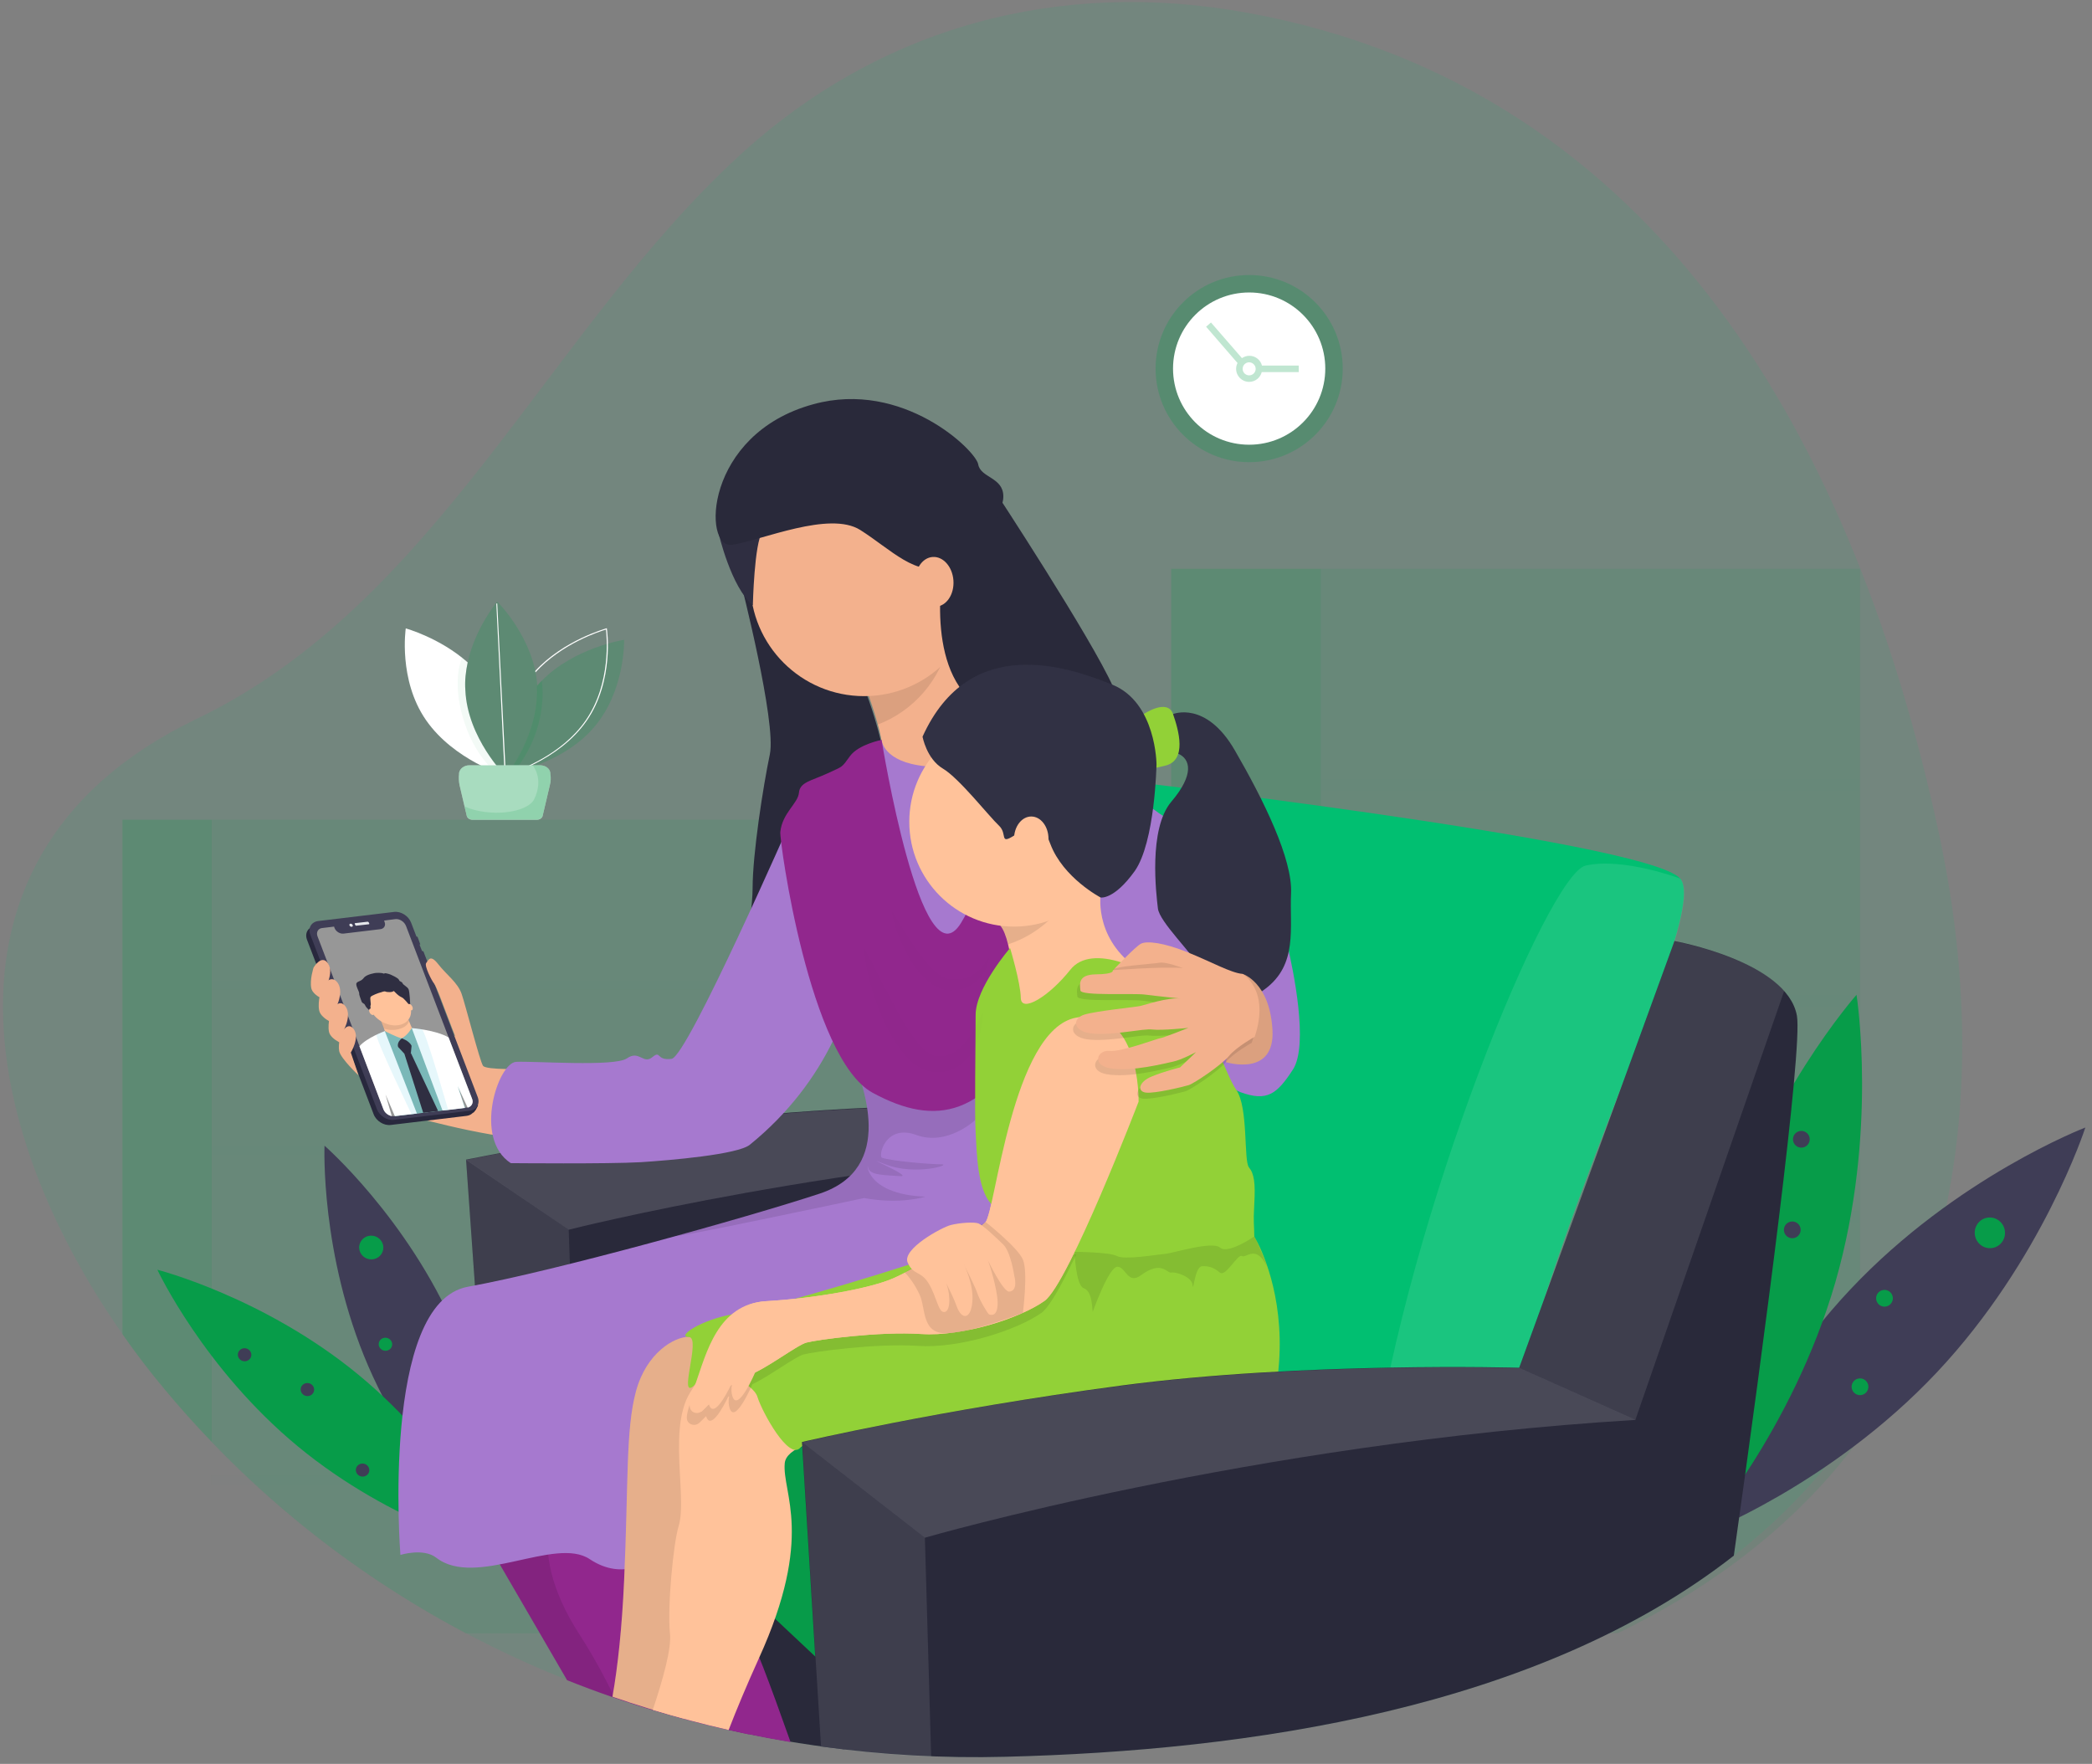 <svg width="306" height="258" viewBox="0 0 306 258" fill="none" xmlns="http://www.w3.org/2000/svg">
<rect x="0" y="0" width="306" height="258" fill="#808080" stroke="none"/>
<path opacity="0.1" d="M108.146 22.759C80.19 48.433 64.016 88.204 28.739 105.162C-14.982 126.171 -1.191 172.957 24.142 203.262C54.55 239.764 100.041 258.152 147.134 256.96C196.575 255.734 259.739 244.361 280 192.4C288.683 170.096 288.614 145.137 283.575 121.744C271.555 65.901 243.191 12.952 182.546 1.886C155.033 -3.154 128.78 3.793 108.146 22.759Z" fill="#01BF71"/>
<path opacity="0.2" d="M193.204 83.199H171.31V238.879H193.204V83.199Z" fill="#079B49"/>
<g opacity="0.1">
<path opacity="0.1" d="M272.066 113.98H193.204V115.683H272.066V113.98Z" fill="#079B49"/>
</g>
<g opacity="0.1">
<path opacity="0.1" d="M272.066 145.546H193.204V147.248H272.066V145.546Z" fill="#079B49"/>
</g>
<g opacity="0.1">
<path opacity="0.1" d="M272.066 177.145H193.204V178.847H272.066V177.145Z" fill="#079B49"/>
</g>
<g opacity="0.1">
<path opacity="0.1" d="M272.066 208.71H193.204V210.412H272.066V208.71Z" fill="#079B49"/>
</g>
<path opacity="0.1" d="M272.066 83.199H193.204V238.879H236.653C250.648 232.069 262.94 222.807 272.066 210.379V83.199Z" fill="#079B49"/>
<path opacity="0.2" d="M17.911 195.157C19.886 197.984 21.963 200.708 24.142 203.296C26.322 205.917 28.603 208.471 30.953 210.889V119.905H17.911V195.157Z" fill="#079B49"/>
<g opacity="0.1">
<path opacity="0.1" d="M130.449 143.435H30.919V144.763H130.449V143.435Z" fill="#079B49"/>
</g>
<g opacity="0.1">
<path opacity="0.1" d="M130.449 167.576H30.919V168.904H130.449V167.576Z" fill="#079B49"/>
</g>
<g opacity="0.1">
<path opacity="0.1" d="M130.449 191.685H30.919V193.013H130.449V191.685Z" fill="#079B49"/>
</g>
<g opacity="0.1">
<path opacity="0.1" d="M130.449 215.826H30.919V217.154H130.449V215.826Z" fill="#079B49"/>
</g>
<path opacity="0.1" d="M30.919 210.889C41.883 222.33 54.482 231.66 68.136 238.913H130.449V119.905H30.919V210.889Z" fill="#079B49"/>
<path d="M66.638 194.511C73.686 210.856 73.039 226.757 73.039 226.757C73.039 226.757 60.951 216.168 53.868 199.823C46.82 183.479 47.467 167.577 47.467 167.577C47.467 167.577 59.589 178.167 66.638 194.511Z" fill="#3F3D56"/>
<path d="M56.049 182.766C56.208 181.82 55.554 180.923 54.59 180.761C53.626 180.599 52.715 181.235 52.557 182.181C52.398 183.127 53.052 184.025 54.016 184.186C54.98 184.348 55.891 183.712 56.049 182.766Z" fill="#079C49"/>
<path d="M57.353 196.786C57.44 196.267 57.074 195.773 56.536 195.683C55.998 195.593 55.492 195.941 55.405 196.46C55.318 196.979 55.683 197.473 56.221 197.564C56.759 197.654 57.266 197.306 57.353 196.786Z" fill="#079C49"/>
<path d="M52.472 201.117C66.297 212.524 73.073 226.995 73.073 226.995C73.073 226.995 57.444 223.011 43.619 211.604C29.795 200.197 23.019 185.726 23.019 185.726C23.019 185.726 38.648 189.71 52.472 201.117Z" fill="#079C49"/>
<path d="M36.752 198.321C36.839 197.802 36.473 197.308 35.935 197.218C35.398 197.128 34.891 197.476 34.804 197.995C34.717 198.515 35.083 199.009 35.62 199.099C36.158 199.189 36.665 198.841 36.752 198.321Z" fill="#3F3D56"/>
<path d="M45.939 203.413C46.026 202.894 45.661 202.4 45.123 202.31C44.585 202.22 44.078 202.568 43.991 203.087C43.904 203.606 44.27 204.1 44.808 204.19C45.346 204.281 45.852 203.933 45.939 203.413Z" fill="#3F3D56"/>
<path d="M54.008 215.191C54.095 214.671 53.729 214.177 53.191 214.087C52.653 213.997 52.147 214.345 52.06 214.864C51.973 215.384 52.338 215.878 52.876 215.968C53.414 216.058 53.921 215.71 54.008 215.191Z" fill="#3F3D56"/>
<path d="M65.628 203.441C65.715 202.921 65.349 202.427 64.811 202.337C64.273 202.247 63.767 202.595 63.68 203.114C63.593 203.634 63.959 204.128 64.496 204.218C65.034 204.308 65.541 203.96 65.628 203.441Z" fill="#079C49"/>
<path d="M283.269 200.776C267.775 217.223 248.911 224.442 248.911 224.442C248.911 224.442 255.177 205.033 270.67 188.586C286.163 172.14 305.027 164.921 305.027 164.921C305.027 164.921 298.762 184.33 283.269 200.776Z" fill="#3F3D56"/>
<path d="M291.599 182.507C292.785 182.215 293.507 181.001 293.21 179.796C292.914 178.59 291.711 177.85 290.524 178.143C289.337 178.435 288.615 179.649 288.912 180.854C289.209 182.059 290.412 182.799 291.599 182.507Z" fill="#079C49"/>
<path d="M275.94 191.088C276.597 190.926 276.999 190.262 276.837 189.605C276.675 188.947 276.011 188.546 275.354 188.708C274.696 188.87 274.295 189.534 274.457 190.191C274.618 190.849 275.283 191.25 275.94 191.088Z" fill="#079C49"/>
<path d="M268.457 187.564C262.123 209.391 248.673 224.578 248.673 224.578C248.673 224.578 245.438 204.351 251.772 182.525C258.105 160.698 271.555 145.512 271.555 145.512C271.555 145.512 274.756 165.738 268.457 187.564Z" fill="#079C49"/>
<path d="M263.778 167.832C264.436 167.671 264.837 167.006 264.675 166.349C264.514 165.692 263.849 165.29 263.192 165.452C262.535 165.614 262.133 166.278 262.295 166.935C262.457 167.593 263.121 167.994 263.778 167.832Z" fill="#3F3D56"/>
<path d="M262.453 181.081C263.11 180.92 263.512 180.255 263.35 179.598C263.188 178.941 262.524 178.539 261.867 178.701C261.209 178.863 260.808 179.527 260.969 180.184C261.131 180.842 261.796 181.243 262.453 181.081Z" fill="#3F3D56"/>
<path d="M252.82 196.438C253.477 196.276 253.879 195.612 253.717 194.954C253.555 194.297 252.891 193.895 252.233 194.057C251.576 194.219 251.174 194.884 251.336 195.541C251.498 196.198 252.162 196.6 252.82 196.438Z" fill="#3F3D56"/>
<path d="M272.359 204.031C273.016 203.869 273.418 203.205 273.256 202.547C273.094 201.89 272.43 201.488 271.772 201.65C271.115 201.812 270.713 202.476 270.875 203.134C271.037 203.791 271.701 204.193 272.359 204.031Z" fill="#079C49"/>
<path opacity="0.25" d="M182.716 67.603C190.276 67.603 196.405 61.475 196.405 53.915C196.405 46.355 190.276 40.227 182.716 40.227C175.157 40.227 169.028 46.355 169.028 53.915C169.028 61.475 175.157 67.603 182.716 67.603Z" fill="#079C49"/>
<path d="M182.717 65.049C188.866 65.049 193.851 60.064 193.851 53.915C193.851 47.765 188.866 42.78 182.717 42.78C176.567 42.78 171.582 47.765 171.582 53.915C171.582 60.064 176.567 65.049 182.717 65.049Z" fill="white"/>
<path opacity="0.25" d="M190.003 53.472H184.589C184.385 52.655 183.636 52.042 182.751 52.042C182.342 52.042 181.968 52.178 181.661 52.383L177.132 47.173L176.417 47.786L181.014 53.098C180.878 53.37 180.81 53.642 180.81 53.949C180.81 55.005 181.661 55.856 182.717 55.856C183.602 55.856 184.351 55.243 184.555 54.426H189.969V53.472H190.003ZM182.717 54.902C182.172 54.902 181.763 54.46 181.763 53.949C181.763 53.404 182.206 52.995 182.717 52.995C183.227 52.995 183.67 53.438 183.67 53.949C183.67 54.46 183.261 54.902 182.717 54.902Z" fill="#079C49"/>
<path opacity="0.2" d="M91.29 93.585C91.29 93.585 84.003 94.709 79.236 99.578C78.998 99.782 78.828 99.987 78.623 100.225C78.589 100.259 78.589 100.293 78.555 100.327C78.555 100.395 78.555 100.463 78.555 100.531C78.862 107.58 73.89 113.505 73.89 113.505C73.89 113.505 74.776 113.232 75.014 113.13C77.125 112.415 82.914 110.917 86.728 106.558C91.495 101.178 91.29 93.585 91.29 93.585Z" fill="#079B49"/>
<path d="M88.771 91.984V91.882L88.668 91.916C88.6 91.95 82.471 93.618 78.283 98.147L78.317 98.352C82.199 94.095 87.817 92.325 88.635 92.086C88.737 92.972 89.452 99.918 85.672 105.366C82.199 110.405 76.002 112.653 74.367 113.164L73.925 113.47L73.993 113.436C74.061 113.402 81.756 111.291 85.808 105.434C89.86 99.611 88.805 92.086 88.771 91.984Z" fill="white"/>
<path d="M68.408 96.887C64.322 93.278 59.351 91.916 59.351 91.916C59.351 91.916 58.227 99.441 62.313 105.332C66.399 111.223 73.924 113.47 73.924 113.47C73.924 113.47 68.374 107.954 68.068 100.939C67.966 99.543 68.136 98.181 68.408 96.887Z" fill="white"/>
<path opacity="0.2" d="M78.59 100.531C78.59 100.463 78.59 100.394 78.59 100.326C78.181 93.38 72.733 88 72.733 88C72.733 88 69.532 91.78 68.408 96.887C68.136 98.181 67.966 99.543 68.068 100.939C68.374 107.988 73.924 113.47 73.924 113.47C73.891 113.504 78.896 107.579 78.59 100.531Z" fill="#079B49"/>
<path d="M73.822 113.504H73.993L72.733 88.272H72.596L73.822 113.504Z" fill="white"/>
<path opacity="0.15" d="M78.556 100.326L79.237 99.577C79.237 99.577 80.531 106.387 75.014 113.129L73.959 113.504C73.993 113.504 78.964 107.477 78.556 100.326Z" fill="#079C49"/>
<path opacity="0.05" d="M68.408 96.887C68.408 96.887 65.923 105.093 73.993 113.504L72.597 113.027C72.597 113.027 69.294 110.61 67.659 104.787C66.093 99.237 67.591 96.206 67.591 96.206L68.408 96.887Z" fill="#079C49"/>
<path d="M69.123 119.905H78.521C78.93 119.905 79.305 119.667 79.373 119.327L80.428 114.832C80.564 114.287 80.599 113.742 80.496 113.197V113.061C80.428 112.414 79.781 111.938 78.998 111.938H68.647C67.898 111.938 67.251 112.414 67.148 113.061V113.197C67.08 113.742 67.114 114.287 67.217 114.832L68.272 119.327C68.34 119.667 68.715 119.905 69.123 119.905Z" fill="white"/>
<path opacity="0.35" d="M69.123 119.905H78.521C78.93 119.905 79.305 119.667 79.373 119.327L80.428 114.832C80.564 114.287 80.599 113.742 80.496 113.197V113.061C80.428 112.414 79.781 111.938 78.998 111.938H68.647C67.898 111.938 67.251 112.414 67.148 113.061V113.197C67.08 113.742 67.114 114.287 67.217 114.832L68.272 119.327C68.34 119.667 68.715 119.905 69.123 119.905Z" fill="#079C49"/>
<path opacity="0.15" d="M80.496 113.197V113.061C80.428 112.414 79.781 111.938 78.998 111.938H77.908C77.908 111.938 79.611 113.844 78.147 116.875C77.159 118.918 71.643 119.599 67.965 117.964L68.272 119.292C68.34 119.633 68.715 119.871 69.123 119.871H78.521C78.93 119.871 79.304 119.633 79.372 119.292L80.428 114.798C80.53 114.287 80.564 113.742 80.496 113.197Z" fill="#079C49"/>
<path d="M85.025 234.248L105.864 252.839C111.687 254.167 117.578 255.189 123.537 255.87L129.087 235.439L78.828 195.191L85.025 234.248Z" fill="#29293A"/>
<path d="M175.396 116.126L155.953 161.652C155.953 161.652 129.359 160.971 107.124 163.559C84.889 166.147 68.17 169.62 68.17 169.62L71.03 210.072L84.548 220.287L178.086 207.28C178.086 207.28 191.127 129.78 189.935 123.924C188.744 118.101 175.396 116.126 175.396 116.126Z" fill="#29293A"/>
<path opacity="0.15" d="M83.186 179.869L68.17 169.653C68.17 169.653 84.855 166.18 107.124 163.626C129.393 161.039 155.953 161.72 155.953 161.72L170.186 167.27C123.094 169.722 83.186 179.869 83.186 179.869Z" fill="white"/>
<path d="M188.369 121.301L170.186 167.236L155.953 161.686L175.396 116.16C175.396 116.126 184.589 117.488 188.369 121.301Z" fill="#5D4837"/>
<path opacity="0.1" d="M83.186 179.868L85.025 234.247L71.779 220.287L68.17 169.619L83.186 179.868Z" fill="white"/>
<path d="M158.541 113.504C158.541 113.504 240.705 122.868 245.745 128.486C250.784 134.139 220.581 188.654 218.061 225.258L140.187 178.439L158.541 113.504Z" fill="#01BF71"/>
<path opacity="0.1" d="M231.92 126.614C237.368 125.354 245.779 128.52 245.779 128.52C250.818 134.173 220.615 188.688 218.095 225.293L200.661 214.805C206.109 176.804 226.472 127.873 231.92 126.614Z" fill="white"/>
<path d="M117.339 210.958L85.025 185.045L82.437 207.689L120.029 243.033L117.339 210.958Z" fill="#079B49"/>
<path d="M108.35 85.174C108.35 85.174 113.594 105.638 112.606 110.337C111.619 115.036 110.086 124.911 110.086 129.916C110.086 134.922 107.396 146.159 109.235 148.814C111.074 151.504 109.746 151.811 111.074 151.504C112.402 151.164 113.764 150.653 113.764 146.329C113.764 141.97 115.262 134.956 115.603 130.087C115.943 125.217 124.796 116.194 127.146 114.866C129.495 113.538 129.495 111.359 129.495 111.359C129.495 111.359 124.626 82.824 108.35 85.174Z" fill="#29293A"/>
<path d="M54.039 154.297L60.815 163.456C60.815 163.456 74.674 167.338 80.564 166.589C89.077 165.465 77.704 157.327 77.704 157.327L70.588 156.714L68.544 153.241L60.679 146.533L54.039 154.297Z" fill="#F3B18D"/>
<path d="M46.616 142.413L47.876 145.716C47.91 145.784 47.978 145.818 48.046 145.818H48.114L54.652 162.98C55.026 163.967 56.15 164.682 57.172 164.546L68.238 163.218C69.26 163.082 69.77 162.197 69.396 161.209L63.062 144.626H63.131C63.165 144.626 63.199 144.592 63.199 144.524L62.484 142.651C62.45 142.617 62.416 142.583 62.382 142.583H62.313L62.041 141.868H62.109C62.143 141.868 62.177 141.834 62.177 141.766L61.462 139.927C61.428 139.893 61.394 139.859 61.326 139.859H61.258L60.883 138.906H60.951C60.985 138.906 61.019 138.872 60.985 138.838L60.611 137.816C60.611 137.782 60.543 137.748 60.509 137.748H60.441L59.657 135.705C59.283 134.718 58.159 134.003 57.138 134.139L46.071 135.467C45.05 135.603 44.539 136.488 44.913 137.476L46.752 142.277H46.684C46.65 142.311 46.616 142.345 46.616 142.413Z" fill="#28283D"/>
<path d="M53.29 135.569L51.485 135.774C51.417 135.774 51.383 135.842 51.417 135.91L51.485 136.046C51.519 136.114 51.587 136.182 51.656 136.148L53.46 135.944C53.528 135.944 53.562 135.876 53.528 135.808L53.46 135.671C53.426 135.603 53.358 135.569 53.29 135.569Z" fill="#28283D"/>
<path d="M51.105 136.233C51.169 136.14 51.12 135.996 50.996 135.911C50.872 135.826 50.719 135.832 50.656 135.925C50.592 136.018 50.641 136.163 50.765 136.248C50.889 136.333 51.041 136.326 51.105 136.233Z" fill="#28283D"/>
<path d="M69.941 161.651C69.941 161.651 69.839 161.924 69.6 162.332C69.498 162.469 69.294 162.707 69.294 162.707L67.319 163.218L57.036 164.103C57.036 164.103 57.819 162.4 57.955 162.23C58.057 162.094 69.941 161.651 69.941 161.651Z" fill="#28283D"/>
<path d="M47.093 141.664L48.353 144.967C48.387 145.035 48.455 145.069 48.523 145.069H48.591L55.129 162.231C55.504 163.218 56.627 163.933 57.649 163.797L68.715 162.469C69.737 162.333 70.248 161.447 69.873 160.46L63.539 143.877H63.608C63.642 143.877 63.676 143.843 63.676 143.775L62.961 141.902C62.927 141.868 62.893 141.834 62.858 141.834H62.79L62.518 141.119H62.586C62.62 141.119 62.654 141.085 62.654 141.017L61.939 139.178C61.905 139.144 61.871 139.11 61.803 139.11H61.735L61.36 138.157H61.428C61.462 138.157 61.496 138.123 61.462 138.089L61.088 137.067C61.088 137.033 61.02 136.999 60.986 136.999H60.918L60.134 134.956C59.76 133.969 58.636 133.253 57.615 133.39L46.548 134.718C45.527 134.854 45.016 135.739 45.391 136.727L47.229 141.528H47.161C47.127 141.562 47.093 141.596 47.093 141.664Z" fill="#3F3D56"/>
<path d="M53.767 134.819L51.962 135.024C51.894 135.024 51.86 135.092 51.894 135.16L51.962 135.296C51.996 135.364 52.064 135.432 52.132 135.398L53.937 135.194C54.005 135.194 54.039 135.126 54.005 135.058L53.937 134.921C53.903 134.853 53.835 134.819 53.767 134.819Z" fill="#E5E7EB"/>
<path d="M51.581 135.489C51.644 135.396 51.595 135.251 51.471 135.166C51.347 135.081 51.195 135.088 51.131 135.181C51.067 135.274 51.116 135.419 51.24 135.504C51.364 135.589 51.517 135.582 51.581 135.489Z" fill="#E5E7EB"/>
<path d="M46.446 136.965L56.116 162.265C56.355 162.878 57.07 163.355 57.717 163.252L68.306 161.993C68.953 161.924 69.294 161.346 69.056 160.733L59.385 135.433C59.147 134.82 58.432 134.343 57.785 134.445L56.184 134.65L56.252 134.854C56.457 135.365 56.184 135.842 55.64 135.91L50.26 136.557C49.715 136.625 49.136 136.25 48.932 135.739L48.864 135.535L47.161 135.739C46.548 135.773 46.208 136.352 46.446 136.965Z" fill="#979797"/>
<path d="M59.521 148.575C59.521 148.575 60.1 150.073 60.338 150.55C60.406 150.72 60.508 150.925 60.61 151.265C61.019 152.729 57.342 153.853 56.388 151.027C56.184 150.448 55.537 148.848 55.537 148.848L59.521 148.575Z" fill="#FFC29A"/>
<path opacity="0.1" d="M59.521 148.575C59.521 148.575 59.657 148.882 59.827 149.358C59.589 150.278 58.091 150.857 56.66 150.584C56.49 150.55 56.32 150.516 56.15 150.448C55.877 149.733 55.537 148.848 55.537 148.848L59.521 148.575Z" fill="black"/>
<path d="M64.731 162.434L61.019 162.877L57.785 163.252C57.682 163.013 55.878 158.553 55.742 158.314C54.992 157.088 52.915 153.888 53.562 152.866C54.141 151.947 55.81 151.232 56.423 151.027L56.457 151.13C57.887 152.696 60.883 151.572 60.373 150.517C60.373 150.517 60.543 150.551 60.611 150.551C61.292 150.653 63.846 150.925 64.765 151.436C65.65 151.947 67.012 159.812 68.068 162.026L64.731 162.434Z" fill="#7BB9B9"/>
<g opacity="0.1">
<path opacity="0.1" d="M64.731 162.434L61.019 162.877L57.785 163.252C57.682 163.013 55.878 158.553 55.742 158.314C54.992 157.088 52.915 153.888 53.562 152.866C54.141 151.947 55.81 151.232 56.423 151.027L56.457 151.13C57.887 152.696 60.883 151.572 60.373 150.517C60.373 150.517 60.543 150.551 60.611 150.551C61.292 150.653 63.846 150.925 64.765 151.436C65.65 151.947 67.012 159.812 68.068 162.026L64.731 162.434Z" fill="black"/>
</g>
<path d="M59.866 148.953C60.551 147.785 59.843 146.098 58.286 145.185C56.728 144.272 54.911 144.479 54.226 145.647C53.541 146.815 54.248 148.502 55.806 149.415C57.363 150.328 59.181 150.122 59.866 148.953Z" fill="#FFC29A"/>
<path d="M57.546 144.966C57.41 145.171 56.593 145.137 56.388 145.034C56.184 144.932 55.844 145.137 55.639 145.171C55.435 145.205 54.345 145.613 54.209 145.818C54.073 146.022 54.311 146.941 54.209 147.043C54.107 147.18 54.311 147.997 54.311 147.997C54.311 147.997 53.596 147.486 53.426 147.077C53.256 146.669 53.017 146.839 52.881 146.465C52.745 146.056 52.507 145.511 52.541 145.307C52.575 145.068 51.928 144.081 52.166 143.775C52.404 143.468 52.813 143.57 53.222 143.025C53.63 142.481 54.958 142.31 54.958 142.31C54.958 142.31 55.81 142.242 56.116 142.412C56.116 142.412 56.286 142.378 56.388 142.344C56.491 142.344 57.103 142.515 57.274 142.617C57.444 142.719 58.227 143.025 58.363 143.332C58.465 143.638 58.772 143.536 58.874 143.809C58.976 144.081 59.589 144.319 59.76 144.694C59.93 145.068 59.998 146.873 59.998 146.873L59.93 147.077C59.93 147.077 59.044 145.954 58.772 145.886C58.023 145.545 57.648 144.864 57.546 144.966Z" fill="#2F2E41"/>
<path d="M60.262 147.76C60.409 147.677 60.416 147.41 60.276 147.165C60.137 146.92 59.905 146.789 59.758 146.872C59.611 146.956 59.604 147.222 59.743 147.468C59.883 147.713 60.115 147.844 60.262 147.76Z" fill="#FFC29A"/>
<path d="M54.609 148.438C54.756 148.355 54.762 148.088 54.623 147.843C54.484 147.597 54.252 147.466 54.104 147.55C53.957 147.633 53.951 147.9 54.09 148.145C54.229 148.391 54.462 148.522 54.609 148.438Z" fill="#FFC29A"/>
<path d="M60.236 150.346C60.236 150.346 59.691 151.367 58.772 151.878C58.772 151.878 59.929 152.457 60.202 152.968C60.202 152.968 62.279 151.776 60.236 150.346Z" fill="#7BB9B9"/>
<path d="M56.32 150.823C56.32 150.823 57.989 151.709 58.772 151.879C58.772 151.879 58.125 152.662 58.227 153.173C58.227 153.173 55.299 152.117 56.32 150.823Z" fill="#7BB9B9"/>
<path d="M58.772 151.879C58.772 151.879 59.862 152.219 60.202 152.969L60.1 154.024C60.1 154.024 59.691 154.467 59.147 154.126L58.261 153.173C58.227 153.173 57.955 152.526 58.772 151.879Z" fill="#2F2E41"/>
<path d="M60.1 154.023L64.084 162.502L61.905 162.774L59.147 154.126L60.1 154.023Z" fill="#2F2E41"/>
<path d="M69.055 160.731L65.616 151.742C63.743 150.652 60.236 150.38 60.236 150.38L64.731 162.434L65.446 162.366L68 162.059L66.944 158.859L68.408 162.025C68.987 161.855 69.294 161.31 69.055 160.731Z" fill="white"/>
<path opacity="0.1" d="M61.7 150.55C60.917 150.414 60.236 150.38 60.236 150.38L64.731 162.434L65.548 162.332C65.548 162.332 62.211 150.618 61.7 150.55Z" fill="#00B0D9"/>
<path d="M56.388 160.085L57.75 163.252L60.985 162.877L56.286 150.823C56.286 150.823 53.664 151.777 52.575 153.037L56.082 162.264C56.286 162.775 56.763 163.15 57.308 163.252L56.388 160.085Z" fill="white"/>
<path opacity="0.1" d="M56.286 150.823C56.286 150.823 55.708 151.028 55.095 151.334C54.686 151.538 60.202 162.979 60.202 162.979L60.611 162.945L61.02 162.911L56.286 150.823Z" fill="#00B0D9"/>
<path d="M76.751 156.34C76.751 156.34 71.133 156.544 70.656 155.897C70.179 155.216 68.102 147.044 67.523 145.375C66.944 143.707 65.31 142.583 64.118 141.051C62.926 139.519 62.688 140.438 62.347 140.847C62.007 141.255 63.199 143.537 63.505 143.877C63.812 144.218 64.969 147.384 64.969 147.384L68.715 157.157L71.099 158.587L72.937 159.813L76.751 156.34Z" fill="#F3B18D"/>
<path d="M45.867 141.527C45.867 141.527 45.288 143.264 45.527 144.524C45.765 145.75 48.114 146.533 48.114 146.533L47.468 144.728C47.468 144.728 48.932 142.311 47.978 140.914C47.025 139.518 45.867 141.527 45.867 141.527Z" fill="#F3B18D"/>
<path d="M47.059 144.49C47.059 144.49 46.412 146.431 46.684 147.793C46.956 149.155 49.544 150.006 49.544 150.006L48.829 148.031C48.829 148.031 50.464 145.341 49.408 143.775C48.285 142.209 47.059 144.49 47.059 144.49Z" fill="#F3B18D"/>
<path d="M48.455 147.861C48.455 147.861 47.876 149.632 48.114 150.892C48.353 152.152 50.702 152.935 50.702 152.935L50.055 151.13C50.055 151.13 51.553 148.678 50.566 147.248C49.578 145.818 48.455 147.861 48.455 147.861Z" fill="#F3B18D"/>
<path d="M49.919 151.096C49.919 151.096 49.408 152.662 49.613 153.752C49.851 154.842 52.439 157.293 52.439 157.293L51.315 153.956C51.315 153.956 52.643 151.811 51.758 150.551C50.873 149.291 49.919 151.096 49.919 151.096Z" fill="#F3B18D"/>
<path d="M115.909 119.497C115.909 119.497 100.552 154.569 98.237 154.876C95.921 155.182 96.739 153.548 95.411 154.637C94.083 155.727 93.504 153.548 91.699 154.808C89.894 156.068 78.113 155.182 75.491 155.318C72.869 155.455 69.192 166.521 74.708 170.131C74.708 170.131 88.975 170.267 93.708 169.994C97.999 169.722 107.941 168.871 109.678 167.441C121.119 158.179 125.341 145.92 125.682 138.225C125.988 132.266 115.909 119.497 115.909 119.497Z" fill="#A679CF"/>
<path d="M129.019 110.065C128.406 112.584 127.589 119.19 133.752 119.497C139.881 119.803 142.23 113.81 142.877 108.464C143.524 103.118 136.442 88.477 136.442 88.477L124.626 95.185C124.626 95.219 129.632 107.545 129.019 110.065Z" fill="#F3B18D"/>
<path d="M88.532 199.993L68.17 220.321L82.948 245.757C91.529 249.196 100.45 251.818 109.576 253.691C101.472 236.019 88.532 199.993 88.532 199.993Z" fill="#91278D"/>
<path opacity="0.1" d="M88.532 199.993L68.17 220.321L82.948 245.757C91.529 249.196 100.45 251.818 109.576 253.691C101.472 236.019 88.532 199.993 88.532 199.993Z" fill="black"/>
<path d="M109.44 239.117C107.907 238.334 95.581 207.45 82.437 218.006C82.437 218.006 75.832 225.293 84.787 239.117C86.558 241.875 88.328 245.008 89.894 248.311C98.237 251.171 106.852 253.35 115.637 254.815C112.674 246.438 110.053 239.424 109.44 239.117Z" fill="#91278D"/>
<path opacity="0.1" d="M138.791 93.789C137.634 99.407 133.65 103.97 128.406 105.979C127.18 101.484 124.626 95.219 124.626 95.219L136.442 88.511C136.408 88.511 137.497 90.724 138.791 93.789Z" fill="black"/>
<path d="M126.397 101.825C135.593 101.825 143.047 94.37 143.047 85.174C143.047 75.978 135.593 68.523 126.397 68.523C117.201 68.523 109.746 75.978 109.746 85.174C109.746 94.37 117.201 101.825 126.397 101.825Z" fill="#F3B18D"/>
<path d="M147.202 104.889C147.202 104.889 159.46 109.894 161.06 111.767C162.661 113.64 168.654 118.543 170.39 119.496C172.127 120.416 187.552 135.058 188.335 138.361C189.118 141.663 191.468 152.832 189.118 156.441C186.769 160.051 185.339 161.175 181.423 159.744C177.473 158.314 166.509 143.23 166.509 143.23L151.833 139.62C151.833 139.62 147.985 176.872 146.385 181.673C144.784 186.508 132.628 189.437 125.92 191.956C119.212 194.476 102.425 194.476 100.314 199.924C98.203 205.372 95.275 228.05 95.275 228.05C95.275 228.05 91.29 231.421 86.251 228.05C81.212 224.679 69.6 232.341 63.812 227.846C61.939 226.382 58.568 227.437 58.568 227.437C58.568 227.437 55.639 190.526 68.442 188.211C81.246 185.895 109.133 178.132 119.893 174.591C131.062 170.879 126.397 158.723 124.218 153.547C116.454 135.126 118.804 133.253 122.583 124.979C128.202 112.618 126.737 109.281 126.737 109.281L128.951 108.26C128.951 108.26 129.189 111.46 135.352 112.073C143.422 112.857 147.202 104.889 147.202 104.889Z" fill="#A679CF"/>
<path opacity="0.1" d="M99.429 180.618C107.703 178.336 115.331 176.055 119.893 174.557C131.062 170.845 126.397 158.689 124.218 153.513C122.958 150.483 121.971 147.929 121.187 145.682L125.546 148.814C125.546 148.814 146.794 155.999 142.639 163.831C142.639 163.831 138.587 167.678 134.024 166.01C129.496 164.341 128.406 169.143 129.019 169.347C130.415 169.824 135.931 170.3 137.668 170.3C139.405 170.3 133.922 172.037 129.496 170.3C125.069 168.564 133.752 172.173 131.709 172.037C129.666 171.867 127.18 171.969 126.976 170.777C126.806 169.585 126.261 174.693 135.352 175.033C135.352 175.033 131.777 176.225 126.397 175.238C126.397 175.238 95.479 181.809 99.429 180.618Z" fill="black"/>
<path d="M128.95 108.226C128.95 108.226 125.579 108.873 124.319 110.61C123.06 112.347 123.366 112.04 121.017 113.13C118.667 114.219 116.999 114.39 116.862 115.956C116.726 117.522 114.411 118.918 114.138 121.711C114.002 123.004 118.395 154.808 127.656 159.847C136.952 164.887 144.273 163.355 151.356 149.836C158.438 136.318 169.13 114.9 167.394 111.121C165.657 107.341 164.057 110.712 162.048 110.065C160.039 109.452 157.485 108.158 156.225 109.554C154.965 110.916 151.186 107.58 149.926 108.737C148.666 109.895 145.431 107.035 144.954 108.295C144.478 109.554 146.418 125.422 140.596 134.956C134.807 144.525 128.95 108.226 128.95 108.226Z" fill="#91278D"/>
<path d="M100.757 195.532C98.645 195.532 94.559 197.848 93.027 203.5C91.495 209.153 91.937 217.12 91.29 231.183C90.984 237.994 90.371 243.748 89.588 248.175C93.095 249.401 96.636 250.456 100.212 251.444C100.825 247.153 101.165 241.773 101.71 235.814C103.038 221.547 114.377 203.704 115.637 202.683C116.897 201.627 113.219 192.195 113.219 192.195C113.219 192.195 102.902 195.532 100.757 195.532Z" fill="#FFC29A"/>
<path opacity="0.1" d="M100.757 195.532C98.645 195.532 94.559 197.848 93.027 203.5C91.495 209.153 91.937 217.12 91.29 231.183C90.984 237.994 90.371 243.748 89.588 248.175C93.095 249.401 96.636 250.456 100.212 251.444C100.825 247.153 101.165 241.773 101.71 235.814C103.038 221.547 114.377 203.704 115.637 202.683C116.897 201.627 113.219 192.195 113.219 192.195C113.219 192.195 102.902 195.532 100.757 195.532Z" fill="black"/>
<path d="M102.834 201.662C96.739 205.884 100.757 218.415 99.259 223.25C98.51 225.667 97.59 234.997 97.999 238.981C98.237 241.126 96.977 245.621 95.479 250.116C99.122 251.205 102.834 252.193 106.58 253.044C107.737 250.048 109.201 246.541 111.006 242.557C119.178 224.612 114.377 218.415 114.786 214.022C115.194 209.63 132.424 208.778 132.424 208.778C135.999 203.943 128.849 190.97 128.849 190.97C128.849 190.97 108.929 197.439 102.834 201.662Z" fill="#FFC29A"/>
<path d="M161.027 130.53C161.027 130.53 159.869 136.795 165.93 141.358C168.96 143.639 151.731 150.313 149.79 147.725C147.849 145.171 148.292 136.591 145.84 134.922C143.422 133.254 162.014 126.035 161.027 130.53Z" fill="#FFC29A"/>
<path d="M183.466 180.856C183.466 180.856 186.973 186.508 187.177 195.736C187.382 204.964 184.045 215.043 181.729 215.452C179.414 215.86 166.781 214.839 162.831 212.932C158.881 211.025 152.139 213.136 149.006 211.263C145.874 209.391 135.727 208.744 133.65 209.595C131.572 210.446 118.769 209.595 117.101 211.706C115.432 213.817 111.448 206.462 110.802 204.351C110.189 202.24 104.502 199.55 101.71 202.478C98.918 205.373 102.663 195.566 100.757 195.566C98.85 195.566 102.493 193.012 107.396 192.195C112.3 191.378 134.909 184.67 139.234 182.763C143.558 180.856 145.635 178.779 147.747 177.587C153.093 174.523 181.899 177.519 183.466 180.856Z" fill="#92D137"/>
<path opacity="0.1" d="M101.302 204.215C102.902 199.721 104.536 192.468 111.653 192.059C118.77 191.651 126.976 190.186 130.313 188.688C133.684 187.224 142.265 181.98 143.729 180.516C145.193 179.052 147.611 152.322 157.009 150.585C166.407 148.849 166.1 162.878 166.1 162.878C166.1 162.878 155.885 189.505 152.344 192.025C148.768 194.545 140.392 197.269 134.297 196.86C128.202 196.452 118.974 197.712 117.51 198.12C116.25 198.495 112.64 201.219 110.053 202.479C110.053 202.479 107.499 208.472 106.716 205.952C106.545 205.407 106.545 204.862 106.648 204.283C106.579 204.249 106.613 204.283 106.545 204.249C105.728 205.952 103.923 209.221 103.277 207.144C102.97 207.45 102.63 207.791 102.357 208.063C101.949 208.472 101.302 208.54 100.859 208.199C100.212 207.689 100.348 206.905 101.302 204.215Z" fill="black"/>
<path d="M101.71 202.478C103.31 197.983 104.945 190.731 112.062 190.322C119.178 189.913 127.384 188.449 130.721 186.951C134.092 185.487 142.673 180.243 144.137 178.779C145.602 177.315 148.019 150.585 157.417 148.848C166.815 147.112 166.509 161.14 166.509 161.14C166.509 161.14 156.293 187.768 152.752 190.288C149.177 192.808 140.8 195.532 134.705 195.123C128.61 194.714 119.382 195.974 117.918 196.383C116.658 196.757 113.049 199.482 110.461 200.741C110.461 200.741 107.907 206.734 107.124 204.215C106.954 203.67 106.954 203.125 107.056 202.546C106.988 202.512 107.022 202.546 106.954 202.512C106.137 204.215 104.332 207.483 103.685 205.406C103.379 205.713 103.038 206.053 102.766 206.326C102.357 206.734 101.71 206.802 101.267 206.462C100.655 205.917 100.757 205.168 101.71 202.478Z" fill="#FFC29A"/>
<path d="M147.747 138.668C147.747 138.668 142.707 144.491 142.707 148.441C142.707 152.39 142.537 162.878 142.707 165.636C142.877 168.394 142.911 173.979 145.022 176.124C147.1 178.303 149.415 182.73 157.451 183.513C165.521 184.296 183.466 182.559 183.466 180.823C183.466 179.086 183.296 179.086 183.466 176.09C183.636 173.093 183.466 171.697 182.683 170.744C181.899 169.79 182.614 161.993 180.844 159.439C179.073 156.885 177.643 150.381 172.774 145.955C167.905 141.562 159.698 137.885 156.566 141.835C153.433 145.785 149.347 148.236 149.313 145.955C149.279 143.742 147.747 138.668 147.747 138.668Z" fill="#92D137"/>
<path d="M105.115 78.023C105.115 78.023 106.92 85.855 110.12 88.545C110.12 88.545 110.325 79.419 111.517 77.785C112.674 76.15 105.115 78.023 105.115 78.023Z" fill="#2F2E41"/>
<path d="M166.543 161.14C166.543 161.14 156.327 187.768 152.786 190.288C149.245 192.808 140.834 195.532 134.739 195.123C128.644 194.714 119.416 195.974 117.952 196.383C116.488 196.792 111.925 200.367 109.371 201.218C106.818 202.069 102.629 206.462 102.629 206.462C102.629 206.462 99.122 206.462 101.71 202.478C104.298 198.494 104.945 190.731 112.061 190.322C119.178 189.913 127.384 188.449 130.721 186.951C134.092 185.487 142.673 180.243 144.137 178.779C145.601 177.315 148.019 150.585 157.417 148.848C166.849 147.112 166.543 161.14 166.543 161.14Z" fill="#FFC29A"/>
<path opacity="0.1" d="M183.466 180.856C183.466 180.856 179.618 183.512 178.46 182.491C177.302 181.469 171.65 183.308 170.39 183.41C169.13 183.512 164.465 184.33 163.376 183.717C162.286 183.138 157.178 183.104 157.178 183.104C157.178 183.104 157.349 187.973 158.506 188.416C159.664 188.858 159.698 190.629 159.834 191.889C159.834 191.889 162.184 185.283 163.444 185.283C164.704 185.317 164.942 187.973 166.917 186.509C169.913 184.296 170.697 186.271 171.31 186.134C171.922 185.998 174.34 186.713 174.442 187.973C174.544 189.233 174.749 185.283 175.804 185.215C176.86 185.147 177.575 185.419 178.426 186.134C179.277 186.849 181.048 183.342 181.661 183.717C182.274 184.091 183.704 181.946 185.304 185.215C185.372 185.249 184.249 182.321 183.466 180.856Z" fill="black"/>
<path d="M145.499 71.792C145.499 71.792 159.63 93.312 162.831 100.497C166.032 107.681 167.973 118.169 162.286 120.178C156.6 122.187 148.734 120.178 148.734 120.178C148.734 120.178 145.261 106.013 141.379 101.791C135.046 94.912 138.383 80.509 138.383 80.509L145.499 71.792Z" fill="#29293A"/>
<path opacity="0.1" d="M144.171 178.745C144.171 178.745 148.836 182.423 149.619 184.227C150.403 186.032 149.619 192.025 149.619 192.025C149.619 192.025 142.299 194.919 138.519 195.021C134.739 195.124 135.454 191.378 134.501 189.335C133.547 187.292 132.356 186.134 132.356 186.134L144.171 178.745Z" fill="black"/>
<path d="M148.36 186.61C148.36 186.61 147.849 183.069 146.725 182.014C145.635 180.958 143.763 179.187 143.116 178.949C142.469 178.711 140.392 178.847 139.064 179.187C137.736 179.528 131.913 182.695 132.764 184.67C133.616 186.61 134.671 185.793 135.863 187.768C137.055 189.743 137.259 192.195 138.246 191.888C139.166 191.582 138.962 188.688 138.246 187.36C137.531 186.032 139.302 189.266 139.949 191.105C140.664 193.08 142.026 193.046 142.23 190.356C142.435 187.666 140.936 184.84 140.936 184.84C140.936 184.84 142.673 188.245 142.945 189.13C143.218 190.016 144.478 192.195 144.682 192.263C145.738 192.637 146.248 191.446 145.704 188.722C145.193 186.134 144.512 184.363 144.512 184.363C144.512 184.363 146.725 188.96 147.61 188.926C149.006 188.824 148.36 186.61 148.36 186.61Z" fill="#FFC29A"/>
<path opacity="0.1" d="M157.213 129.27C155.408 133.458 151.833 136.693 147.474 138.123C147.1 136.659 146.623 135.433 145.874 134.922C144.205 133.764 152.173 130.121 157.213 129.27Z" fill="black"/>
<path d="M148.325 135.534C156.788 135.534 163.648 128.674 163.648 120.212C163.648 111.749 156.788 104.889 148.325 104.889C139.863 104.889 133.002 111.749 133.002 120.212C133.002 128.674 139.863 135.534 148.325 135.534Z" fill="#FFC29A"/>
<path d="M171.582 104.447C171.582 104.447 176.383 102.438 180.605 109.725C184.828 117.012 189.084 125.661 188.846 130.666C188.607 135.672 189.901 141.086 184.998 144.695C175.906 151.403 177.643 145.41 175.566 141.631C174.34 139.349 169.607 134.854 169.369 132.88C169.13 130.871 167.939 121.234 171.344 117.25C174.749 113.232 174.102 111.019 172.331 110.236C170.595 109.419 171.582 104.447 171.582 104.447Z" fill="#313144"/>
<path d="M167.292 104.447C167.292 104.447 170.765 102.097 171.582 104.447C172.399 106.796 173.693 111.257 170.39 112.006C167.121 112.755 167.121 112.755 167.121 112.755C167.121 112.755 165.146 105.4 167.292 104.447Z" fill="#92D137"/>
<path d="M134.943 107.75C134.943 107.75 135.522 110.984 137.906 112.415C140.289 113.811 144.716 119.463 146.112 120.757C147.508 122.051 145.908 123.856 148.904 121.847C151.901 119.838 152.514 120.451 153.637 123.447C155.51 128.418 160.992 131.279 160.992 131.279C160.992 131.279 162.933 131.653 165.964 127.431C168.96 123.209 169.164 111.802 169.164 111.802C169.164 111.802 169.13 102.778 162.729 100.156C156.361 97.568 141.856 92.495 134.943 107.75Z" fill="#313144"/>
<path d="M150.845 125.966C152.237 125.966 153.365 124.503 153.365 122.698C153.365 120.892 152.237 119.429 150.845 119.429C149.454 119.429 148.325 120.892 148.325 122.698C148.325 124.503 149.454 125.966 150.845 125.966Z" fill="#FFC29A"/>
<path d="M181.729 142.447C181.729 142.447 185.713 143.605 186.122 150.619C186.531 157.634 179.312 155.352 179.312 155.352L181.729 142.447Z" fill="#F3B18D"/>
<path opacity="0.1" d="M181.729 142.447C181.729 142.447 185.713 143.605 186.122 150.619C186.531 157.634 179.312 155.352 179.312 155.352L181.729 142.447Z" fill="black"/>
<path opacity="0.1" d="M181.287 143.332C181.287 143.332 185.373 145.614 183.092 152.526C183.092 152.526 180.402 154.024 179.312 155.352C178.222 156.68 174.204 159.37 173.421 159.609C172.638 159.847 168.45 160.868 167.156 160.698C165.862 160.528 166.1 159.132 168.007 158.349C169.88 157.565 172.161 157.021 172.161 157.021L174.511 154.773C174.511 154.773 172.332 155.931 171.14 156.169C169.948 156.408 165.147 157.702 161.844 157.123C159.256 156.646 160.039 154.433 161.844 154.603C163.649 154.773 168.995 152.73 169.301 152.73C169.608 152.73 173.387 151.232 173.387 151.232C173.387 151.232 169.437 151.641 168.109 151.47C166.781 151.3 162.831 152.288 159.597 152.083C156.362 151.879 156.362 149.836 158.166 149.291C159.971 148.746 165.555 148.202 166.339 148.031C167.122 147.861 170.357 146.737 172.229 146.942C172.229 146.942 168.892 146.601 167.054 146.363C165.215 146.124 157.656 146.601 157.588 145.75C157.519 144.899 157.145 143.434 159.869 143.4C162.593 143.366 162.321 142.856 162.321 142.856C162.321 142.856 165.624 139.314 166.475 138.906C167.326 138.497 169.71 138.735 173.251 140.166C176.894 141.528 179.652 143.196 181.287 143.332Z" fill="black"/>
<path d="M181.73 142.448C181.73 142.448 185.816 144.729 183.534 151.641C183.534 151.641 180.844 153.139 179.755 154.467C178.665 155.795 174.647 158.485 173.864 158.724C173.081 158.962 168.892 159.984 167.598 159.813C166.305 159.643 166.543 158.247 168.45 157.464C170.323 156.681 172.604 156.136 172.604 156.136L174.953 153.889C174.953 153.889 172.774 155.046 171.582 155.285C170.391 155.523 165.589 156.817 162.287 156.238C159.699 155.761 160.482 153.548 162.287 153.718C164.091 153.889 169.437 151.846 169.744 151.846C170.05 151.846 173.83 150.347 173.83 150.347C173.83 150.347 169.88 150.756 168.552 150.586C167.224 150.415 163.274 151.403 160.039 151.199C156.804 150.994 156.804 148.951 158.609 148.406C160.414 147.862 165.998 147.317 166.781 147.147C167.564 146.976 170.799 145.853 172.672 146.057C172.672 146.057 169.335 145.716 167.496 145.478C165.658 145.24 158.098 145.716 158.03 144.865C157.962 144.014 157.588 142.55 160.312 142.516C163.036 142.482 162.763 141.971 162.763 141.971C162.763 141.971 166.066 138.43 166.917 138.021C167.769 137.612 170.152 137.851 173.694 139.281C177.235 140.711 180.061 142.311 181.73 142.448Z" fill="#F3B18D"/>
<path opacity="0.1" d="M173.012 141.596C173.012 141.596 170.493 140.642 169.641 140.812C168.79 140.983 162.423 141.357 162.865 141.902C162.865 141.902 170.016 141.357 173.012 141.596Z" fill="black"/>
<path d="M107.09 79.691C111.449 79.01 121.323 74.686 125.818 77.512C130.347 80.372 134.024 84.493 138.383 82.824C142.741 81.156 146.759 75.435 146.759 72.609C146.759 69.783 143.422 69.919 143.082 67.91C142.741 65.901 132.083 55.515 118.974 59.125C102.97 63.483 102.732 80.372 107.09 79.691Z" fill="#29293A"/>
<path d="M136.925 88.737C138.464 88.63 139.599 86.917 139.46 84.91C139.322 82.902 137.962 81.361 136.424 81.467C134.886 81.573 133.751 83.287 133.889 85.294C134.028 87.301 135.387 88.843 136.925 88.737Z" fill="#F3B18D"/>
<g opacity="0.1">
<path opacity="0.1" d="M130.449 133.288C131.436 134.854 132.356 136.387 133.343 137.885C134.331 139.349 135.386 140.813 136.578 141.937C137.191 142.482 137.838 142.958 138.519 143.163C138.689 143.231 138.825 143.265 139.03 143.265C139.234 143.299 139.438 143.299 139.642 143.299C140.051 143.299 140.426 143.265 140.834 143.197C142.401 142.89 143.763 141.665 144.648 140.03C144.546 140.949 144.171 141.869 143.592 142.652C143.013 143.435 142.162 144.116 141.209 144.457C140.732 144.627 140.221 144.763 139.711 144.797C139.472 144.831 139.2 144.831 138.961 144.831C138.723 144.831 138.417 144.797 138.144 144.729C137.055 144.491 136.169 143.878 135.42 143.197C133.956 141.835 133.003 140.2 132.185 138.532C131.402 136.897 130.789 135.127 130.449 133.288Z" fill="black"/>
</g>
<g opacity="0.1">
<path opacity="0.1" d="M126.397 138.701C127.691 141.085 128.848 143.468 130.074 145.784C131.3 148.099 132.526 150.415 134.058 152.321C134.807 153.275 135.693 154.092 136.51 154.399C136.612 154.433 136.714 154.467 136.816 154.467C136.918 154.501 137.055 154.501 137.191 154.501C137.463 154.535 137.702 154.535 137.94 154.501C138.451 154.433 138.927 154.296 139.404 154.024C140.358 153.513 141.209 152.56 141.924 151.504C142.639 150.449 143.218 149.257 143.763 147.997C143.763 149.359 143.49 150.721 143.048 152.049C142.571 153.377 141.822 154.671 140.562 155.658C139.949 156.135 139.166 156.544 138.349 156.68C137.94 156.748 137.531 156.816 137.123 156.816C136.918 156.816 136.714 156.816 136.51 156.782C136.271 156.748 136.067 156.714 135.829 156.646C134.943 156.408 134.228 155.965 133.615 155.488C133.003 155.011 132.492 154.433 132.049 153.888C130.244 151.606 129.121 149.087 128.201 146.533C127.282 144.047 126.635 141.391 126.397 138.701Z" fill="black"/>
</g>
<path d="M262.838 148.577C261.408 140.609 244.927 137.646 244.927 137.646L222.215 200.061C222.215 200.061 190.446 199.142 163.853 202.683C137.259 206.225 117.305 210.924 117.305 210.924L120.063 255.462C128.951 256.688 138.008 257.199 147.1 256.96C182.512 256.075 224.94 249.98 253.61 227.54C258.071 195.941 263.689 153.514 262.838 148.577Z" fill="#29293A"/>
<path opacity="0.15" d="M135.284 224.919L117.339 210.958C117.339 210.958 137.259 206.225 163.886 202.718C190.48 199.176 222.249 200.096 222.249 200.096L239.241 207.689C182.955 211.094 135.284 224.919 135.284 224.919Z" fill="white"/>
<path opacity="0.1" d="M260.965 144.968L239.206 207.689L222.215 200.096L244.927 137.681C244.927 137.681 256.436 139.758 260.965 144.968Z" fill="white"/>
<path opacity="0.1" d="M135.284 224.919L117.339 210.958L120.097 255.496C125.409 256.245 130.789 256.722 136.203 256.927L135.284 224.919Z" fill="white"/>
</svg>
